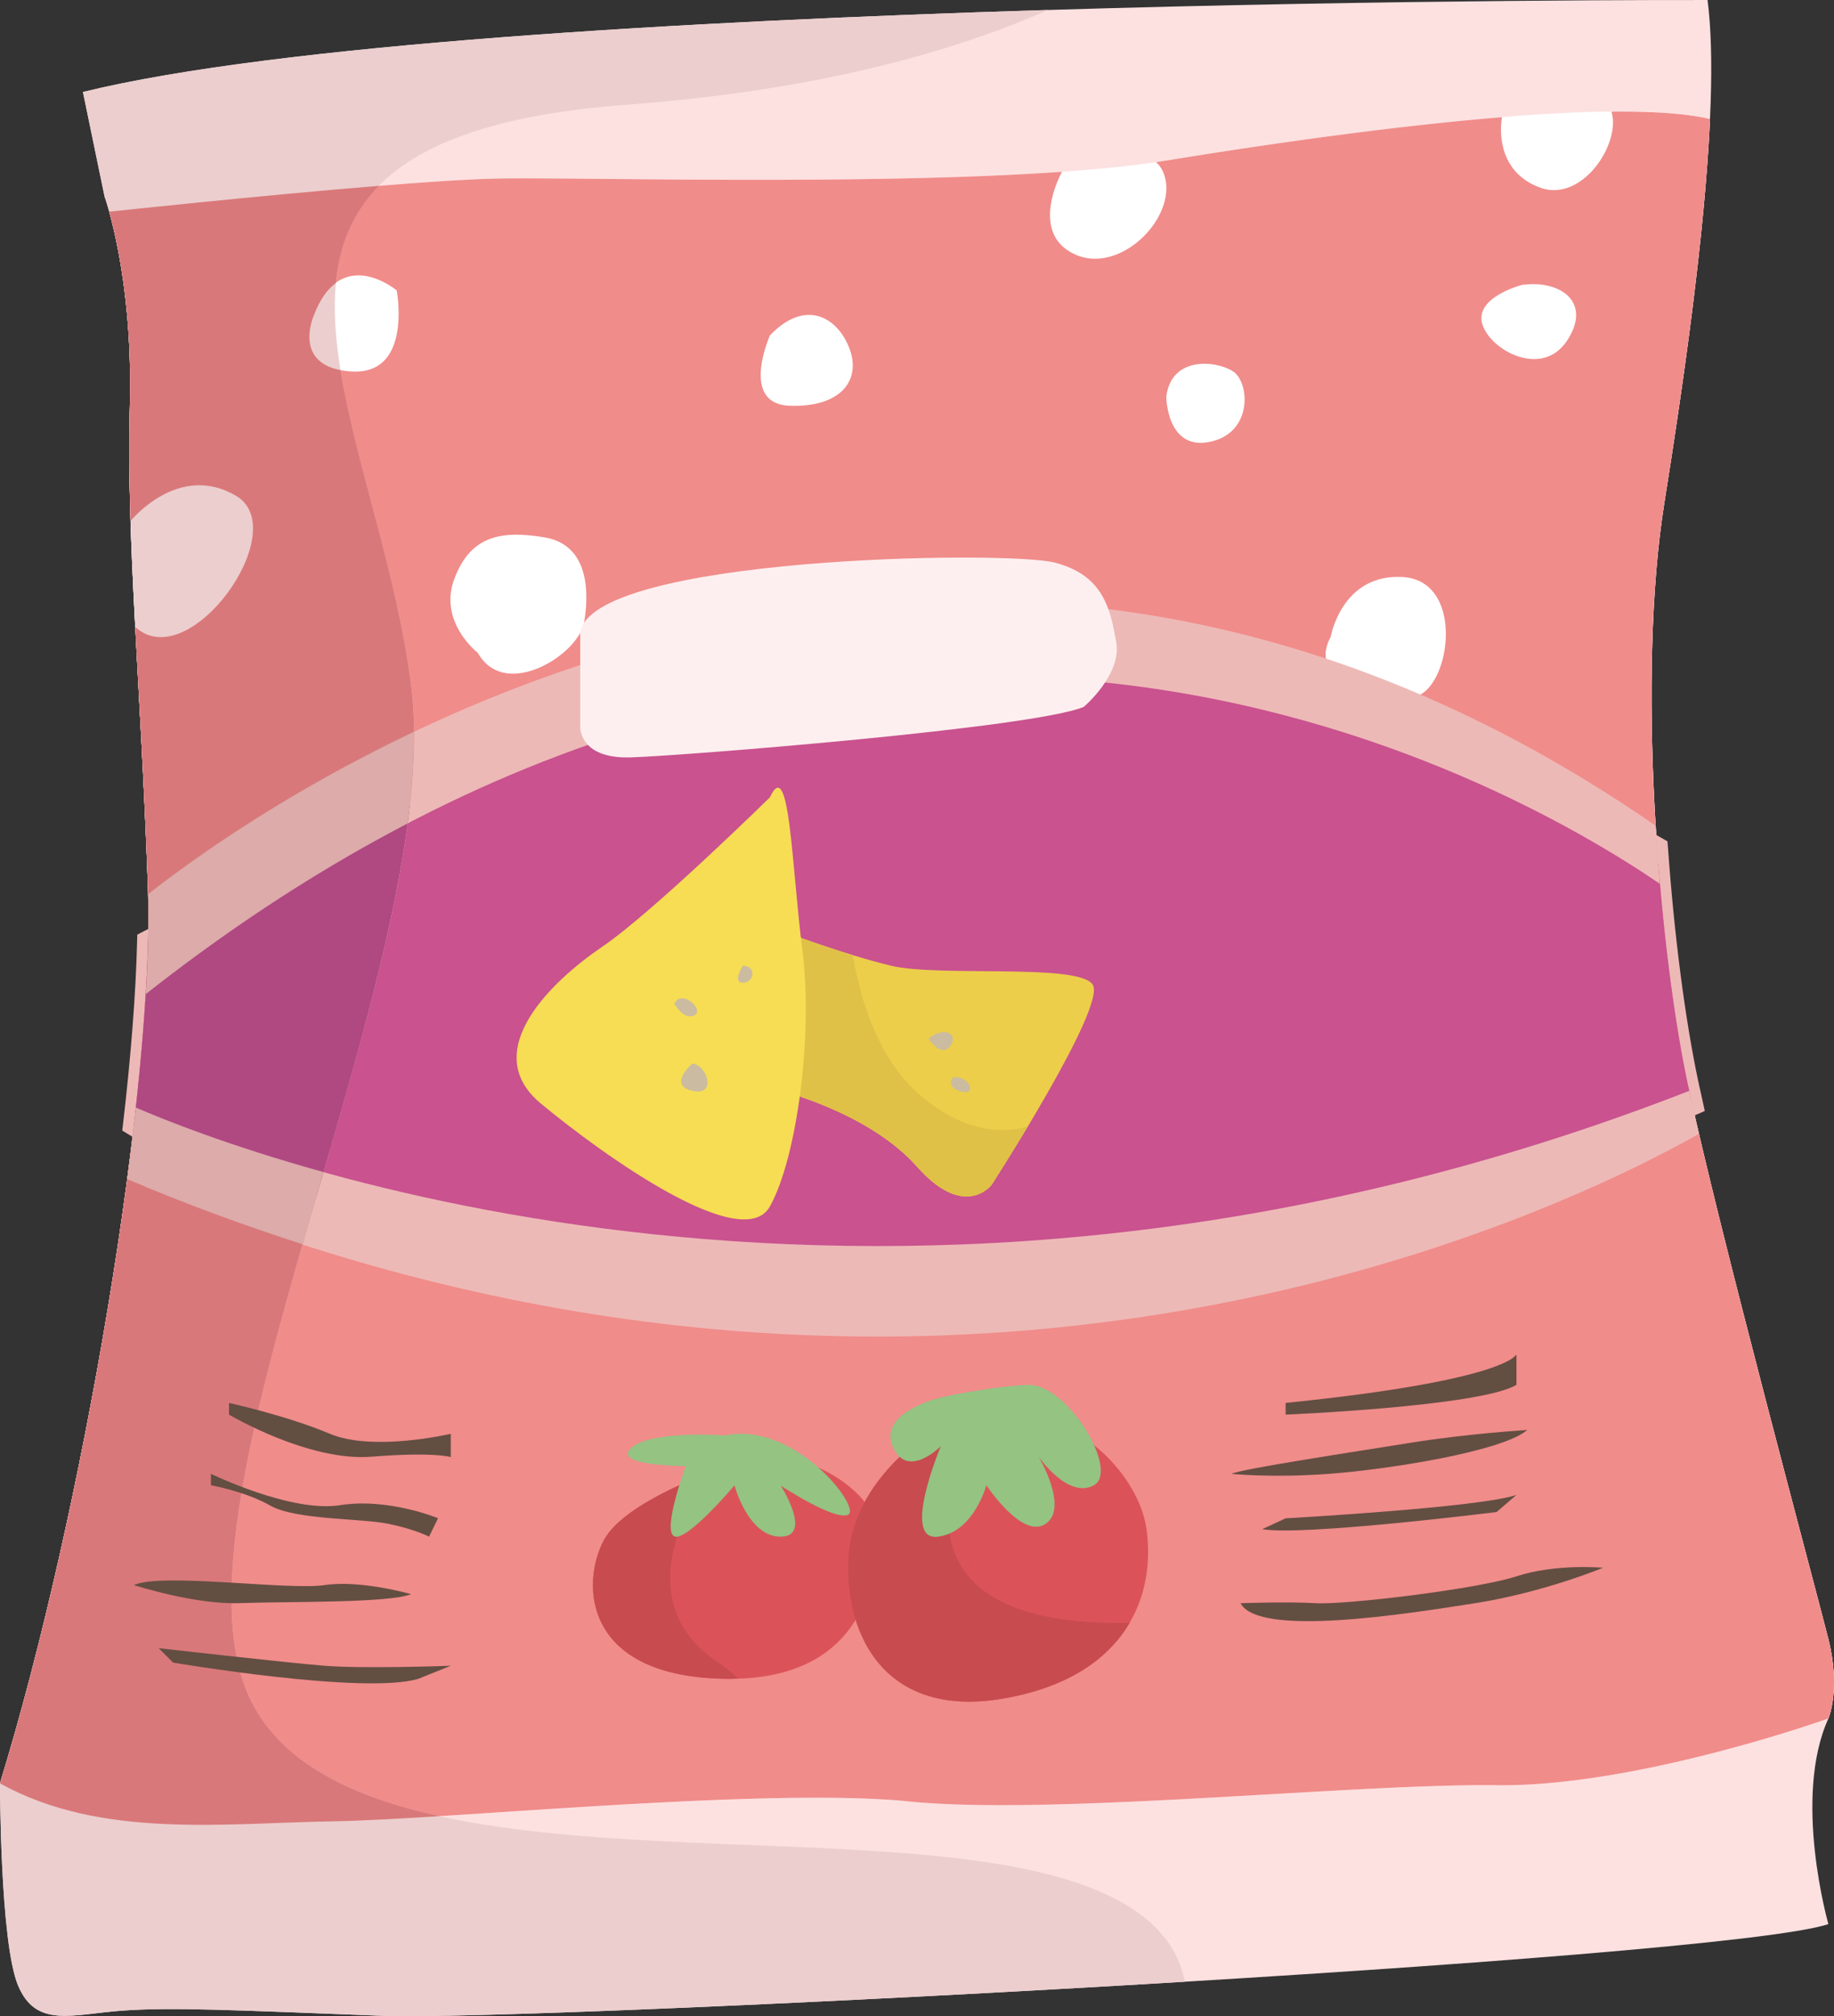 <svg xmlns="http://www.w3.org/2000/svg" viewBox="0 -0.01 1079.997 1187.232" style=""><rect x="0" y="-0.01" width="1079.997" height="1187.232" fill="#333333" stroke="none"/><g><title>food10_8093690</title><g data-name="Layer 2"><g data-name="¹Ï¼h 1"><path d="M48.84 54.16l12.74 61.59s17 46.72 14.87 123.17 6.37 163.52 10.62 282.45S48.85 890.88 0 1050.16c0 0 0 93.44 10.61 118.92s31.85 17 61.59 14.87 65.82-.24 152.9 3.06 787.88-32.8 851.59-54c0 0-21.23-74.33 0-121.05 0 0 7.44-17 0-46.72s-64.78-242.09-82.83-327-29.73-242.1-13.8-341.91S1014 65.84 1005.54 0c0 0-727.35-2.11-956.7 54.16z" fill="#fce1e0"></path><path d="M1076.69 965.21c-7.44-29.73-64.78-242.09-82.83-327s-29.73-242.1-13.8-341.91c11.38-71.37 23.79-158.3 26.94-226.21C947.12 56 784.75 78.56 687 94.51c-104.06 17-336.6 9.56-393.94 10.62S64.32 124.65 64.32 124.65C69 141.6 78 182 76.45 238.92c-2.13 76.45 6.37 163.52 10.62 282.45S48.85 890.88 0 1050.16c59.47 32.91 131.66 23.36 197.49 22.29s253.78-20.17 337.66-11.67 263.34-10.62 346.16-9.56 195.38-39.29 195.38-39.29 7.44-16.99 0-46.72z" fill="#fff"></path><path d="M197.49 1072.45c15-.24 36.43-1.43 61.37-3-51.52-11.32-92.37-31.07-110.75-67.44-57.34-113.46 114.68-434.45 94-598.5-14.79-117.25-80.77-231.21-18.92-294.08-71 5.77-158.84 15.23-158.84 15.23.06.24.15.59.22.84.44 1.6.91 3.42 1.41 5.41.17.69.32 1.34.51 2.07.62 2.57 1.26 5.34 1.92 8.46.06.31.12.66.18 1 .6 2.86 1.18 6 1.78 9.25.16 1 .34 1.89.5 2.88.65 3.8 1.28 7.79 1.88 12.1 0 .25.06.52.1.76.55 4.07 1 8.41 1.5 12.9.13 1.19.24 2.37.35 3.59.47 5 .9 10.05 1.21 15.46v.45c.3 5.21.49 10.69.6 16.31 0 1.45.06 2.9.07 4.36.08 6 .06 12.06-.11 18.45-2.13 76.45 6.37 163.52 10.62 282.45S48.85 890.88 0 1050.16c59.47 32.91 131.66 23.36 197.49 22.29z" fill="#f4f3f4"></path><path d="M113.2 690.8L72 665.74l.46-4c4.65-39.93 7.53-76.64 8.28-107.61l.09-3.77L261.94 456l163.3-67.25 178.12-19.3 181 35.33L926.94 464l55 31.43.27 3.41c3.72 52.51 10.22 102 17.88 138 .81 3.79 1.73 7.94 2.7 12.23l1.12 5.12-137.71 60.19-.81.13c-.51.06-267.54 46.66-282.46 46.81-12.28 0-170.52 6.38-170.71 6.38h-.92l-298.1-77zM412 761.32l1.59-6.15-1.59 6.15zm-293.78-82.38l294.46 76c13.25-.53 157.62-6.34 170.25-6.34 4.41.14 76.09-11.64 144.39-23.28 64.55-11 127.56-21.91 135.12-23.21l126.74-55.42c-.55-2.48-1.07-4.9-1.56-7.19-7.65-36.08-14.13-84.67-17.9-136.43l-48.41-27.7-140.59-58.29-177.89-34.74-174.46 18.9-161 66.31-173.98 90.63c-.86 29.61-3.57 63.88-7.78 100.93l32.61 19.83z" fill="#edb9b6"></path><path d="M1076.69 965.21c-7.44-29.73-64.78-242.09-82.83-327s-29.73-242.1-13.8-341.91c11.38-71.37 23.79-158.3 26.94-226.21-14.25-3.35-34.45-4.57-58.06-4.35 5.83 18.64-17.31 53.88-42.1 44.7C878.14 99.82 884.49 69 884.49 69 818.13 74.39 742.25 85.5 687 94.51c-2 .33-4.15.63-6.26.94a16.49 16.49 0 0 1 4.14 5.69c10.61 24.67-24.42 61.33-52 48.59s-7.49-48.59-7.49-48.59c-115.37 8.12-284.57 3.13-332.32 4-57.34 1.07-228.73 19.52-228.73 19.52C69 141.6 78 182 76.45 238.92c-.6 21.6-.33 44.09.42 67.86.15-.18 28.32-34.9 62.22-14.77s-27.6 106.47-59.47 77.14C82 414.08 85 464 87.07 521.37 91.31 640.29 48.85 890.88 0 1050.16c59.47 32.91 131.66 23.36 197.49 22.29s253.78-20.17 337.66-11.67 263.34-10.62 346.16-9.56 195.38-39.29 195.38-39.29 7.44-16.99 0-46.72zM207 218.74c-36.11-2.12-22.29-32.91-22.29-32.91C200.67 143.36 233.6 171 233.6 171s9.55 49.87-26.6 47.74zm137 147.6c-3.19 19.11-46.65 46.54-62.64 18.05 0 0-23.37-18.05-13.81-43.53s27.61-28.67 53.09-24.42 26.56 30.79 23.36 49.9zm121.07-127.42c-29.74-1.06-11.67-41.41-11.67-41.41 20.18-21.23 39.28-11.68 46.71 7.43s-5.3 35.06-35.04 33.98zm247.41 21.24c-25.49 5.3-25.67-26.55-25.67-26.55 3-24.42 29.91-21.24 39.47-14.8s11.72 36.04-13.8 41.35zm122.1 149.71c-20.17 7.44-65.9-8.06-51-34.7 0 0 6.38-37.51 42.48-35.38s28.69 62.65 8.52 70.08zm88.14-209.17c-14.87 22.29-45.65 5.3-49.91-10.22s23.37-22.7 23.37-22.7c23.37-3.19 41.41 10.62 26.54 32.92z" fill="#f08c8a"></path><path d="M976.57 508.7l-196.14-90.86-198.1-41.94L258.86 446 87.18 552.13c-.74 35-4.25 77.2-9.88 123.13 97 27.14 301.39 81 403.69 83.42 137 3.19 412-55.47 412-55.47l102.71-56.58c-.66-2.94-1.27-5.77-1.84-8.46-7.28-34.24-13.48-80.26-17.29-129.47z" fill="#c9528f"></path><path d="M977.49 520.45c-1-11.22-1.77-22.66-2.47-34.2C550.38 192.46 159.11 470 87.19 526.59c.41 17.29-.06 37-1.38 58.83C515.09 247.3 886 458 977.49 520.45z" fill="#edb9b6"></path><path d="M341.67 372.59v54.27s-1.89 20.18 30 19.12 237-17.37 266.52-29.74c0 0 22.56-19 19.12-38.22s-7.44-39.28-36.11-46.72-273.4-3.43-279.53 41.29z" fill="#fdefef"></path><path d="M1000.48 667.66c-2.14-9.23-4.07-17.71-5.71-25.32C523.12 826.4 144.79 680.27 80 652.19q-2.25 20.52-5.11 42.14C549.3 896 921.3 712.48 1000.48 667.66z" fill="#edb9b6"></path><path d="M459.77 547.91s36.09 13.81 64.76 20.71S635 567 643.45 579.77 584 697.63 584 697.63s-15.79 21.24-44-10.63-80.23-44.67-80.23-44.67z" fill="#ecce4a"></path><path d="M540 643.21c-24-21.54-33.83-57.25-37.83-80.78-22.18-6.78-42.4-14.52-42.4-14.52v94.43s52 12.82 80.23 44.67 44 10.62 44 10.62 9.68-15 21.28-34.31c-18.97 5.4-41.82.94-65.28-20.11z" fill="#e0c147"></path><path d="M453.4 469.48s-69 67.81-98.75 88-73.28 61.59-36.11 92.38S437.47 739 453.4 710.37s25.48-100.88 19.11-150.78-7.43-115.45-19.11-90.11z" fill="#f7dd53"></path><path d="M619.56 1104.31C481 1067.68 205.45 1115.46 148.11 1002s114.68-434.45 94-598.5S100.33 81.77 369.65 61.6c113.51-8.5 193.16-31.72 247.46-55.73-211.45 6.45-452.88 20-568.27 48.29l12.74 61.59s17 46.72 14.87 123.17 6.37 163.52 10.62 282.45S48.85 890.88 0 1050.16c0 0 0 93.44 10.61 118.92s31.85 17 61.59 14.87 65.82-.24 152.9 3.06c46.39 1.76 267-7.66 472.59-20.06-4.54-24.45-24.43-48.45-78.13-62.64z" fill="#eccece"></path><path d="M258.86 1069.44c-51.52-11.32-92.37-31.07-110.75-67.44-57.34-113.46 114.68-434.45 94-598.5-8.28-65.69-32.62-130.33-41.59-185.56-27.74-5.32-15.74-32.11-15.74-32.11 3.64-9.72 8.18-15.63 13-19.19 2.12-21.87 9.63-41.2 25.4-57.22-71 5.77-158.84 15.23-158.84 15.23C69 141.6 78 182 76.45 238.92c-.6 21.6-.33 44.09.42 67.86.15-.18 28.32-34.9 62.22-14.77s-27.6 106.47-59.47 77.14C82 414.08 85 464 87.07 521.37 91.31 640.29 48.85 890.88 0 1050.16c59.47 32.91 131.66 23.36 197.49 22.29 14.97-.24 36.43-1.45 61.37-3.01z" fill="#d9787a"></path><path d="M186.74 703.21c23.14-79.57 47.07-161 54.62-229.31L87.14 554.26c-.76 31.25-3.66 68.11-8.3 108.18l36.89 22.45z" fill="#b04882"></path><path d="M190.52 690.18C135.1 674.79 96.85 659.5 80 652.19q-2.25 20.52-5.11 42.14c35.05 14.9 69.47 27.47 103.33 38.37q6.07-21.12 12.3-42.52z" fill="#dcabaa"></path><path d="M240 484.92a387.59 387.59 0 0 0 3.73-54c-78.36 37.23-133.64 77.62-156.52 95.64.41 17.29-.06 37-1.38 58.83 52.38-41.24 103.89-74.28 154.17-100.47z" fill="#dcabaa"></path><path d="M407.73 626.24s-14.87 12.84 0 16.1 8.49-15.29 0-16.1z" fill="#cbbba0"></path><path d="M397.11 591s5.49 10 11.78 6.86-7.53-15.86-11.78-6.86z" fill="#cbbba0"></path><path d="M437.47 568.62s-6.37 10.08 0 10.08 8.53-9.55 0-10.08z" fill="#cbbba0"></path><path d="M546.83 611.62s7.43 11.69 12.74 4.25-4.24-11.68-12.74-4.25z" fill="#cbbba0"></path><path d="M561.1 634.48s-4.71 5.37 4.85 8.24 5.18-9.8-4.85-8.24z" fill="#cbbba0"></path><path d="M434.63 861.15s-65.13 20.17-78.93 45.66-12.7 81.76 74.3 81.76 88.13-73.26 85-92.38-45.79-48.44-80.37-35.04z" fill="#db5359"></path><path d="M546.83 844.16s-44.86 27.76-47.2 73.27 21.73 94.5 90.74 82.82 90.24-56.25 84.94-98.75-65.83-94.5-128.48-57.34z" fill="#db5359"></path><path d="M410.5 879.2c3.2-4.29 4.89-8.07 5.37-11.33-20.36 8-51.16 22.31-60.17 38.94-13.8 25.48-12.7 81.76 74.3 81.76 1.65 0 3.07-.2 4.66-.24A97.44 97.44 0 0 0 421.54 978c-53.08-36.15-11.04-98.8-11.04-98.8z" fill="#c84b50"></path><path d="M665.18 955.62C518.9 958.28 560 863.06 576.52 833a89.17 89.17 0 0 0-29.69 11.18s-44.86 27.76-47.2 73.27 21.73 94.5 90.74 82.82c38.76-6.56 62.44-23.5 74.82-44.63z" fill="#c84b50"></path><path d="M426.84 845.23s-43.52-3.19-55.21 7.43 32.18 10.62 32.18 10.62-14.12 38.22-6.7 41.41 35.39-30 35.39-30 8.15 30.39 27.27 30.18 0-30.07 0-30.07 31.81 21 39.72 17.11-31.24-55.18-72.65-46.68z" fill="#94c382"></path><path d="M554 822.93s-36.87 8.5-28.37 28.67 28.37 0 28.37 0-23.37 55.64-2 53.31 28.84-30.32 28.84-30.32 21.24 32.22 35 22.66-4.26-39.49-4.26-39.49S629 883 644.19 874.59s-15.61-60.16-39-59.1-51.19 7.44-51.19 7.44z" fill="#94c382"></path><path d="M134.85 826.11V833s46.71 27.75 83.88 24.78 46.72.22 46.72.22v-13.7s-45.66 10.74-71.15 0-59.45-18.19-59.45-18.19z" fill="#634e42"></path><path d="M124.22 867.87v6.72s20.17 3.56 35 12 53.1 7.43 69 10.61 24.43 7.66 24.43 7.66l5.3-10.84s-29.24-12.2-57.86-7.68-75.87-18.47-75.87-18.47z" fill="#634e42"></path><path d="M78.84 933.36S114.68 945 141.22 944s88.12.07 100.86-5.28c0 0-29.74-8.53-51-5.34s-96.08-7.46-112.24-.02z" fill="#634e42"></path><path d="M93.44 970.52l8.48 8.5s112.56 19.11 144.42 9.55l19.11-7.69s-51 1.87-74.33 0-97.68-10.36-97.68-10.36z" fill="#634e42"></path><path d="M757.07 826.11V833s114.69-4.8 135.93-17.53v-18s-4.65 15.32-135.93 28.64z" fill="#634e42"></path><path d="M725.22 867.87s23.36 2.48 57.34 0 102-13.07 116.8-25.82c0 0-35.05 2.11-68 7.42S730.53 865 725.22 867.87z" fill="#634e42"></path><path d="M743.27 900.44l13.8-6.37s114.69-6.37 135.93-13.8l-11.68 10.08s-114.68 14.33-138.05 10.09z" fill="#634e42"></path><path d="M730.53 944.05s27.61-1 44.6 0 94.51-8.22 117.86-15.83 51-5.05 51-5.05-35 14.57-75.39 20.88-127.44 20.24-138.07 0z" fill="#634e42"></path></g></g></g></svg>